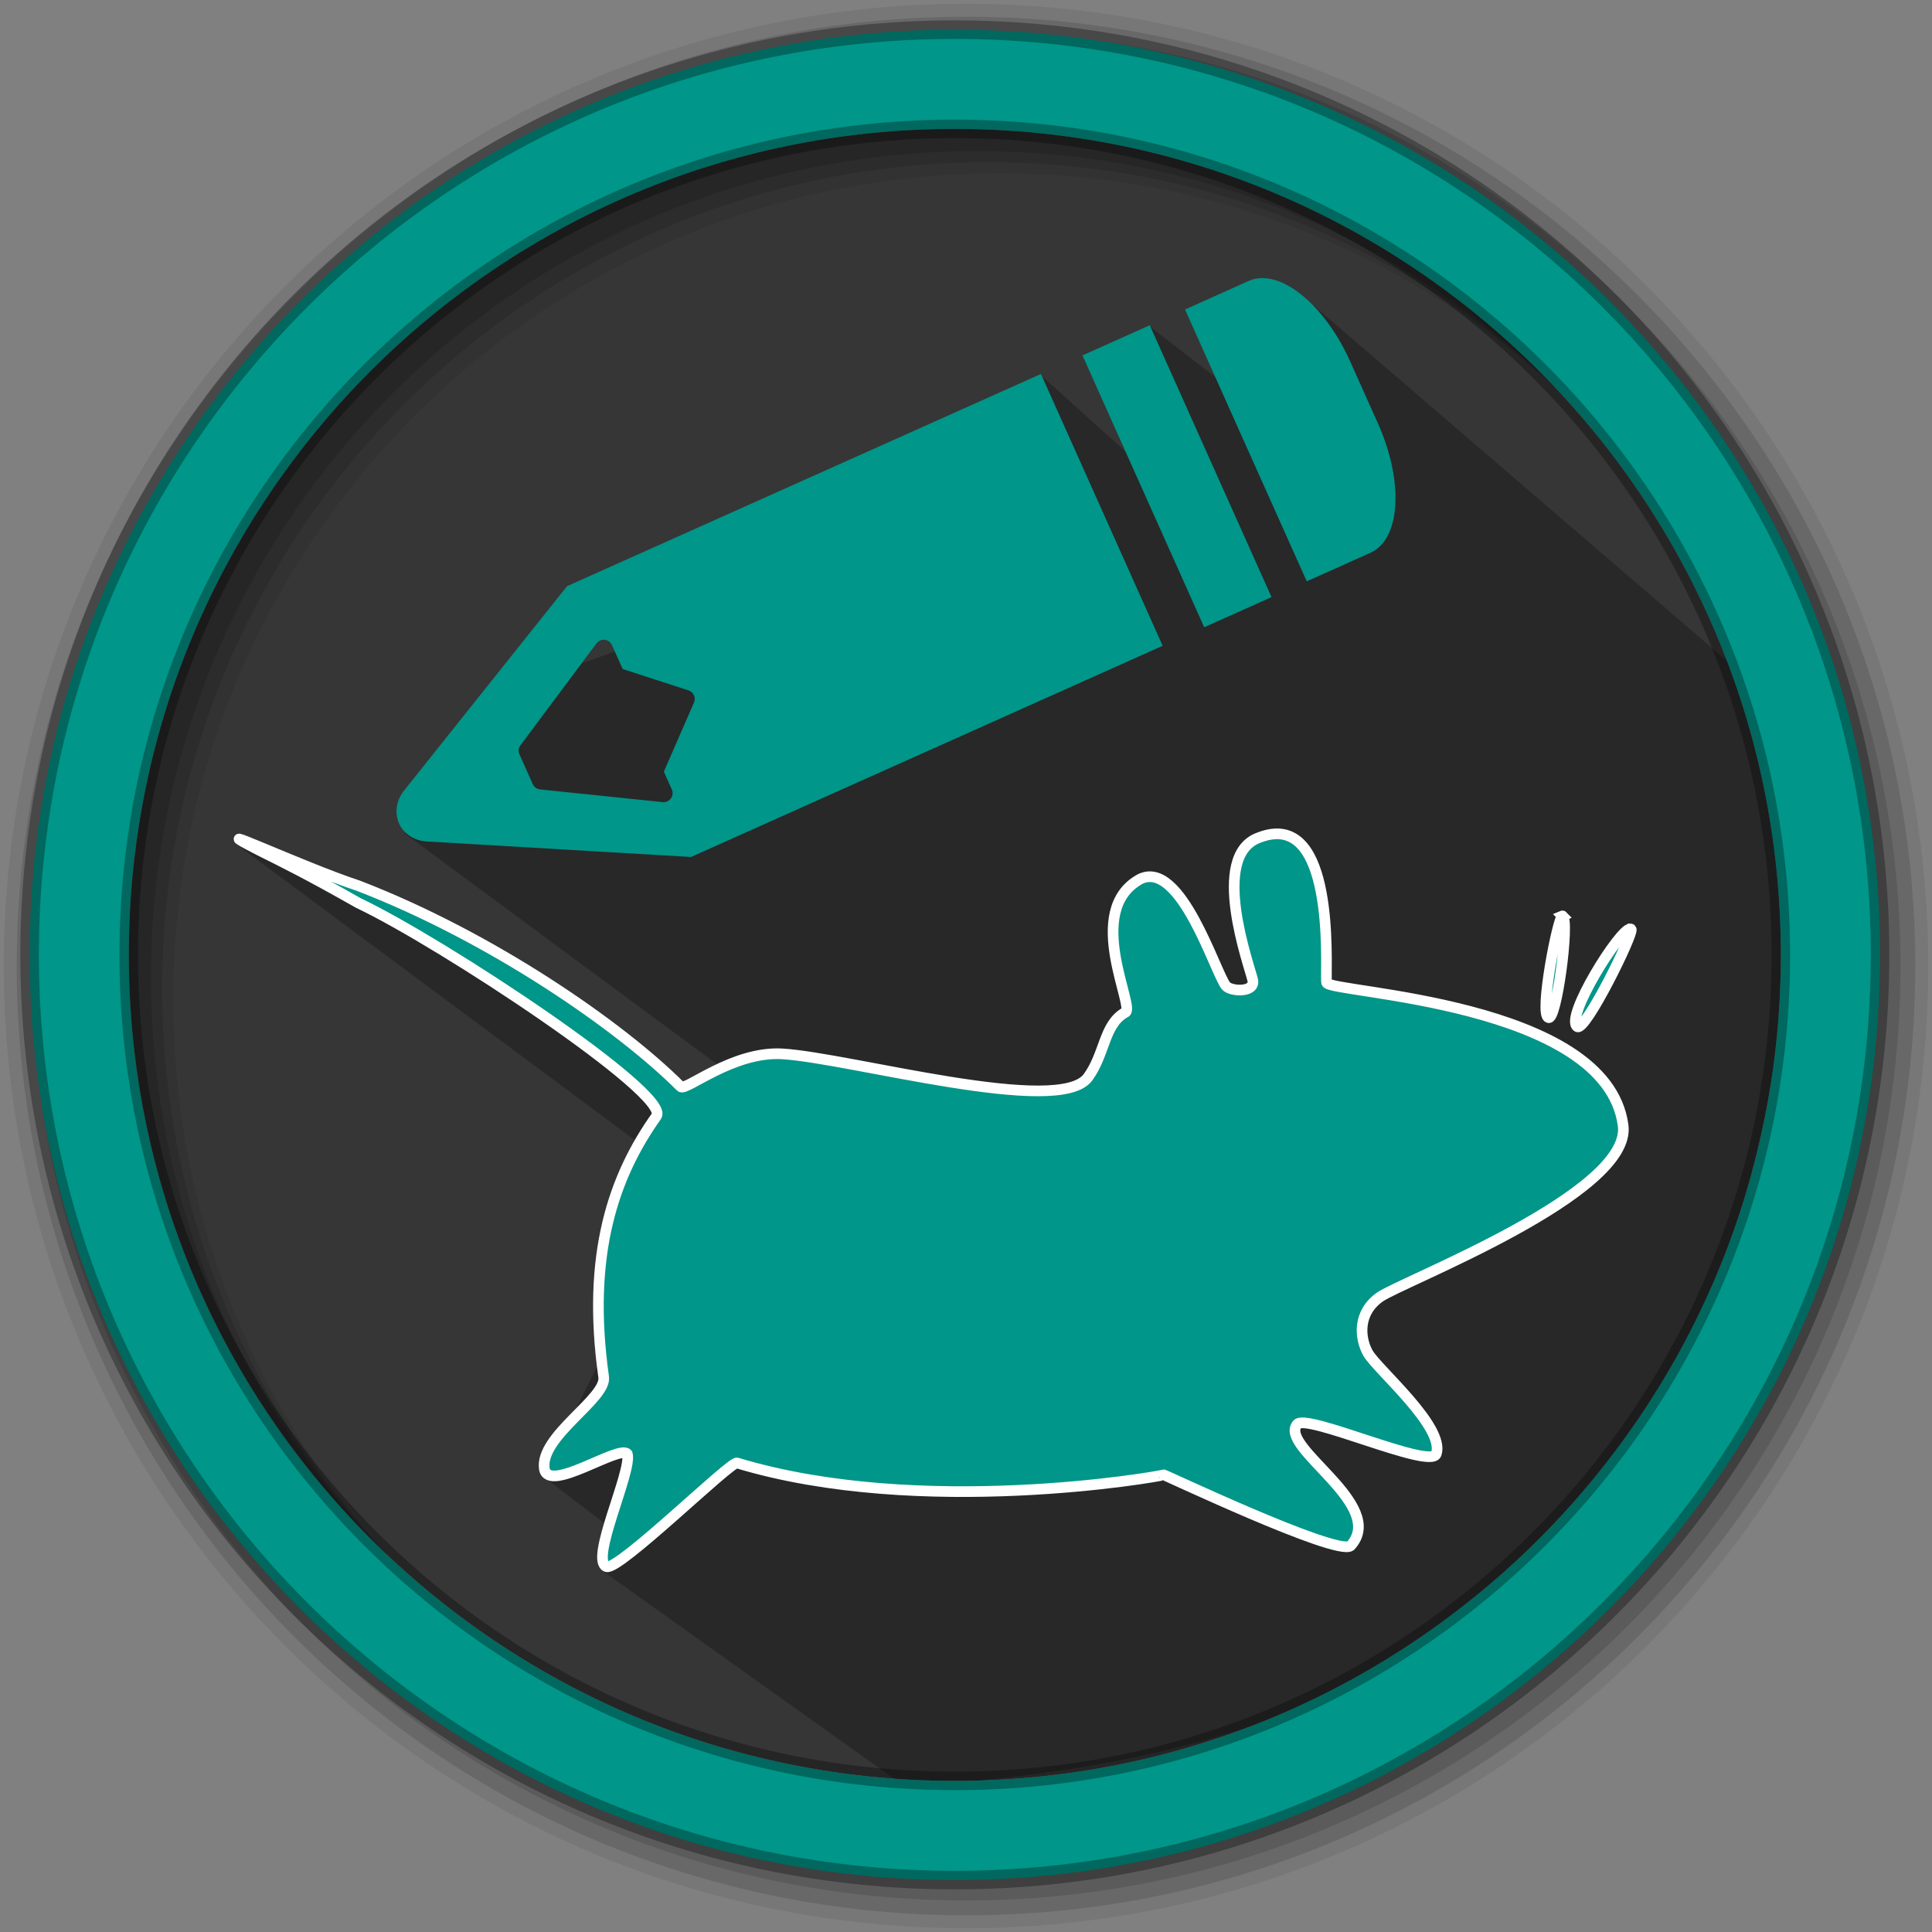 <svg height="512" viewBox="0 0 512 512" width="512" xmlns="http://www.w3.org/2000/svg">
 <rect x="0" y="0" width="512" height="512" fill="#808080" stroke="none"/>
 <path d="m471.95 253.05c0 120.9-98.01 218.9-218.9 218.9-120.9 0-218.9-98.01-218.9-218.9 0-120.9 98.01-218.9 218.9-218.9 120.9 0 218.9 98.01 218.9 218.9" fill="#363636" fill-rule="evenodd"/>
 <path d="m343.844 77.283l117.889 101.352c22.585 56.049 8.965 128.822-15.064 181.419-36.303 52.171-70.311 105.354-206.961 113.305l-79.903-56.98 5.894-8.514-21.941-16.701 38.969-78.265-119.527-88.744 72.371 35.694 54.36 42.571 17.028-7.859-99.715-73.681 31.601-39.624 128.368-45.846 8.596-36.022 39.215 35.367-14.409-30.127 4.012-18.175 52.313 40.443z" fill-rule="evenodd" opacity=".25"/>
 <path d="m338.073 220.98c-1.37.046-2.869.373-4.531 1.031-13.1 4.876-2.41 33.93-1.563 37.688.782 3.459-5.849 3.081-7.094 1.563-2.779-3.394-11.958-33.691-22.781-28.28-15.18 8.369-.91 34.496-3.938 35.34-5.624 3.143-5.273 10.839-9.781 17.09-7.434 10.654-63.08-5.04-81.06-6.125-13.164-.777-25.749 10.06-26.938 8.688-16.03-16.05-50.212-39.713-85.5-53.28-14.509-4.743-43.788-18.438-25.963-9.249 6.488 3.249 12.174 5.993 26.032 13.85 22.157 10.496 82.8 50.612 79.03 56.47-11.296 15.91-18.606 36.56-14.008 69.151.829 5.737-17.02 15.687-15.719 24.344 1.085 6.587 19.939-6.527 22-3.938 1.261 4.648-10.08 28.19-5.5 29.875 3.353.996 32.85-27.984 34.563-27.5 48.612 14.696 111.84 3.622 113.06 3.156-.115-.255 45.534 21.438 49.5 18.844 10-10.832-18.985-26.09-14.156-32.19 2.117-3.193 35.27 11.957 36.906 7.813 2.377-7.174-15.389-22.19-18.06-26.656-2.325-4.115-2.807-10.811 3.156-14.969 5.965-4.158 66.964-27.446 64.41-45.5-4.422-32.804-77.39-34.989-78.56-37.75-.51-1.196 2.67-40.01-13.5-39.469zm75.969 21.75c-1.214.524-6.118 25.755-3.75 26.906 2.099 1.57 5.729-25.479 3.813-26.875-.031-.036-.023-.048-.063-.031zm18 3.438c-2.753-.05-17.444 23.402-14.06 25.906 2.099 1.57 15.181-24.956 14.281-25.844-.063-.052-.13-.061-.219-.063z" fill="#009689" fill-rule="evenodd" stroke="#ffffff" stroke-width="2.824"/>
 <path d="m256 1c-140.83 0-255 114.17-255 255 0 140.83 114.17 255 255 255 140.83 0 255-114.17 255-255 0-140.83-114.17-255-255-255m8.827 44.931c120.9 0 218.9 98 218.9 218.9 0 120.9-98 218.9-218.9 218.9-120.9 0-218.93-98-218.93-218.9 0-120.9 98.03-218.9 218.93-218.9" fill-opacity=".067" fill-rule="evenodd"/>
 <g fill-opacity=".129" fill-rule="evenodd">
  <path d="m256 4.433c-138.94 0-251.57 112.63-251.57 251.57 0 138.94 112.63 251.57 251.57 251.57 138.94 0 251.57-112.63 251.57-251.57 0-138.94-112.63-251.57-251.57-251.57m5.885 38.556c120.9 0 218.9 98 218.9 218.9 0 120.9-98 218.9-218.9 218.9-120.9 0-218.93-98-218.93-218.9 0-120.9 98.03-218.9 218.93-218.9"/>
  <path d="m256 8.356c-136.77 0-247.64 110.87-247.64 247.64 0 136.77 110.87 247.64 247.64 247.64 136.77 0 247.64-110.87 247.64-247.64 0-136.77-110.87-247.64-247.64-247.64m2.942 31.691c120.9 0 218.9 98 218.9 218.9 0 120.9-98 218.9-218.9 218.9-120.9 0-218.93-98-218.93-218.9 0-120.9 98.03-218.9 218.93-218.9"/>
 </g>
 <path d="m253.04 7.859c-135.42 0-245.19 109.78-245.19 245.19 0 135.42 109.78 245.19 245.19 245.19 135.42 0 245.19-109.78 245.19-245.19 0-135.42-109.78-245.19-245.19-245.19zm0 26.297c120.9 0 218.9 98 218.9 218.9 0 120.9-98 218.9-218.9 218.9-120.9 0-218.93-98-218.93-218.9 0-120.9 98.03-218.9 218.93-218.9z" fill="#009689" fill-rule="evenodd" stroke="#000000" stroke-opacity=".31" stroke-width="4.904"/>
 <g fill="#009689" fill-rule="evenodd" transform="matrix(1.366 .521 -.521 1.366 .032 -134.703)">
  <path d="m233.267 82.197l-57.656 57.656-7.087 7.087-1.803 1.803-14.384 45.085a5.869 6.538 45 0 0 1.888 6.494 5.869 6.538 45 0 0 5.266.711l45.719-14.43 1.49-1.49 6.886-6.886 57.862-57.862-38.175-38.175m-38.099 76.758a1.638 1.638 0 0 1 .559 1.304l-.635 13.656 2.498 2.498a1.638 1.638 0 0 1 -.737 2.735l-21.564 5.765a1.638 1.638 0 0 1 -1.583-.415l-4.182-4.182a1.638 1.638 0 0 1 -.423-1.609l6.291-22.157a1.638 1.638 0 0 1 2.735-.72l3.361 3.361 12.522-.635a1.638 1.638 0 0 1 1.16.398"/>
  <path d="m267.88 51.135c-2.181-.048-4.044.532-5.365 1.811l-.068.067-8.936 8.952 38.179 38.179 8.817-8.834.136-.118c.02-.02.031-.048.051-.068 4.15-4.275.979-14.201-7.159-22.339l-8.665-8.665c-5.621-5.621-12.113-8.879-16.991-8.986"/>
  <path d="m248.56 66.909l38.18 38.18-9.455 9.455-38.18-38.18z"/>
 </g>
</svg>
